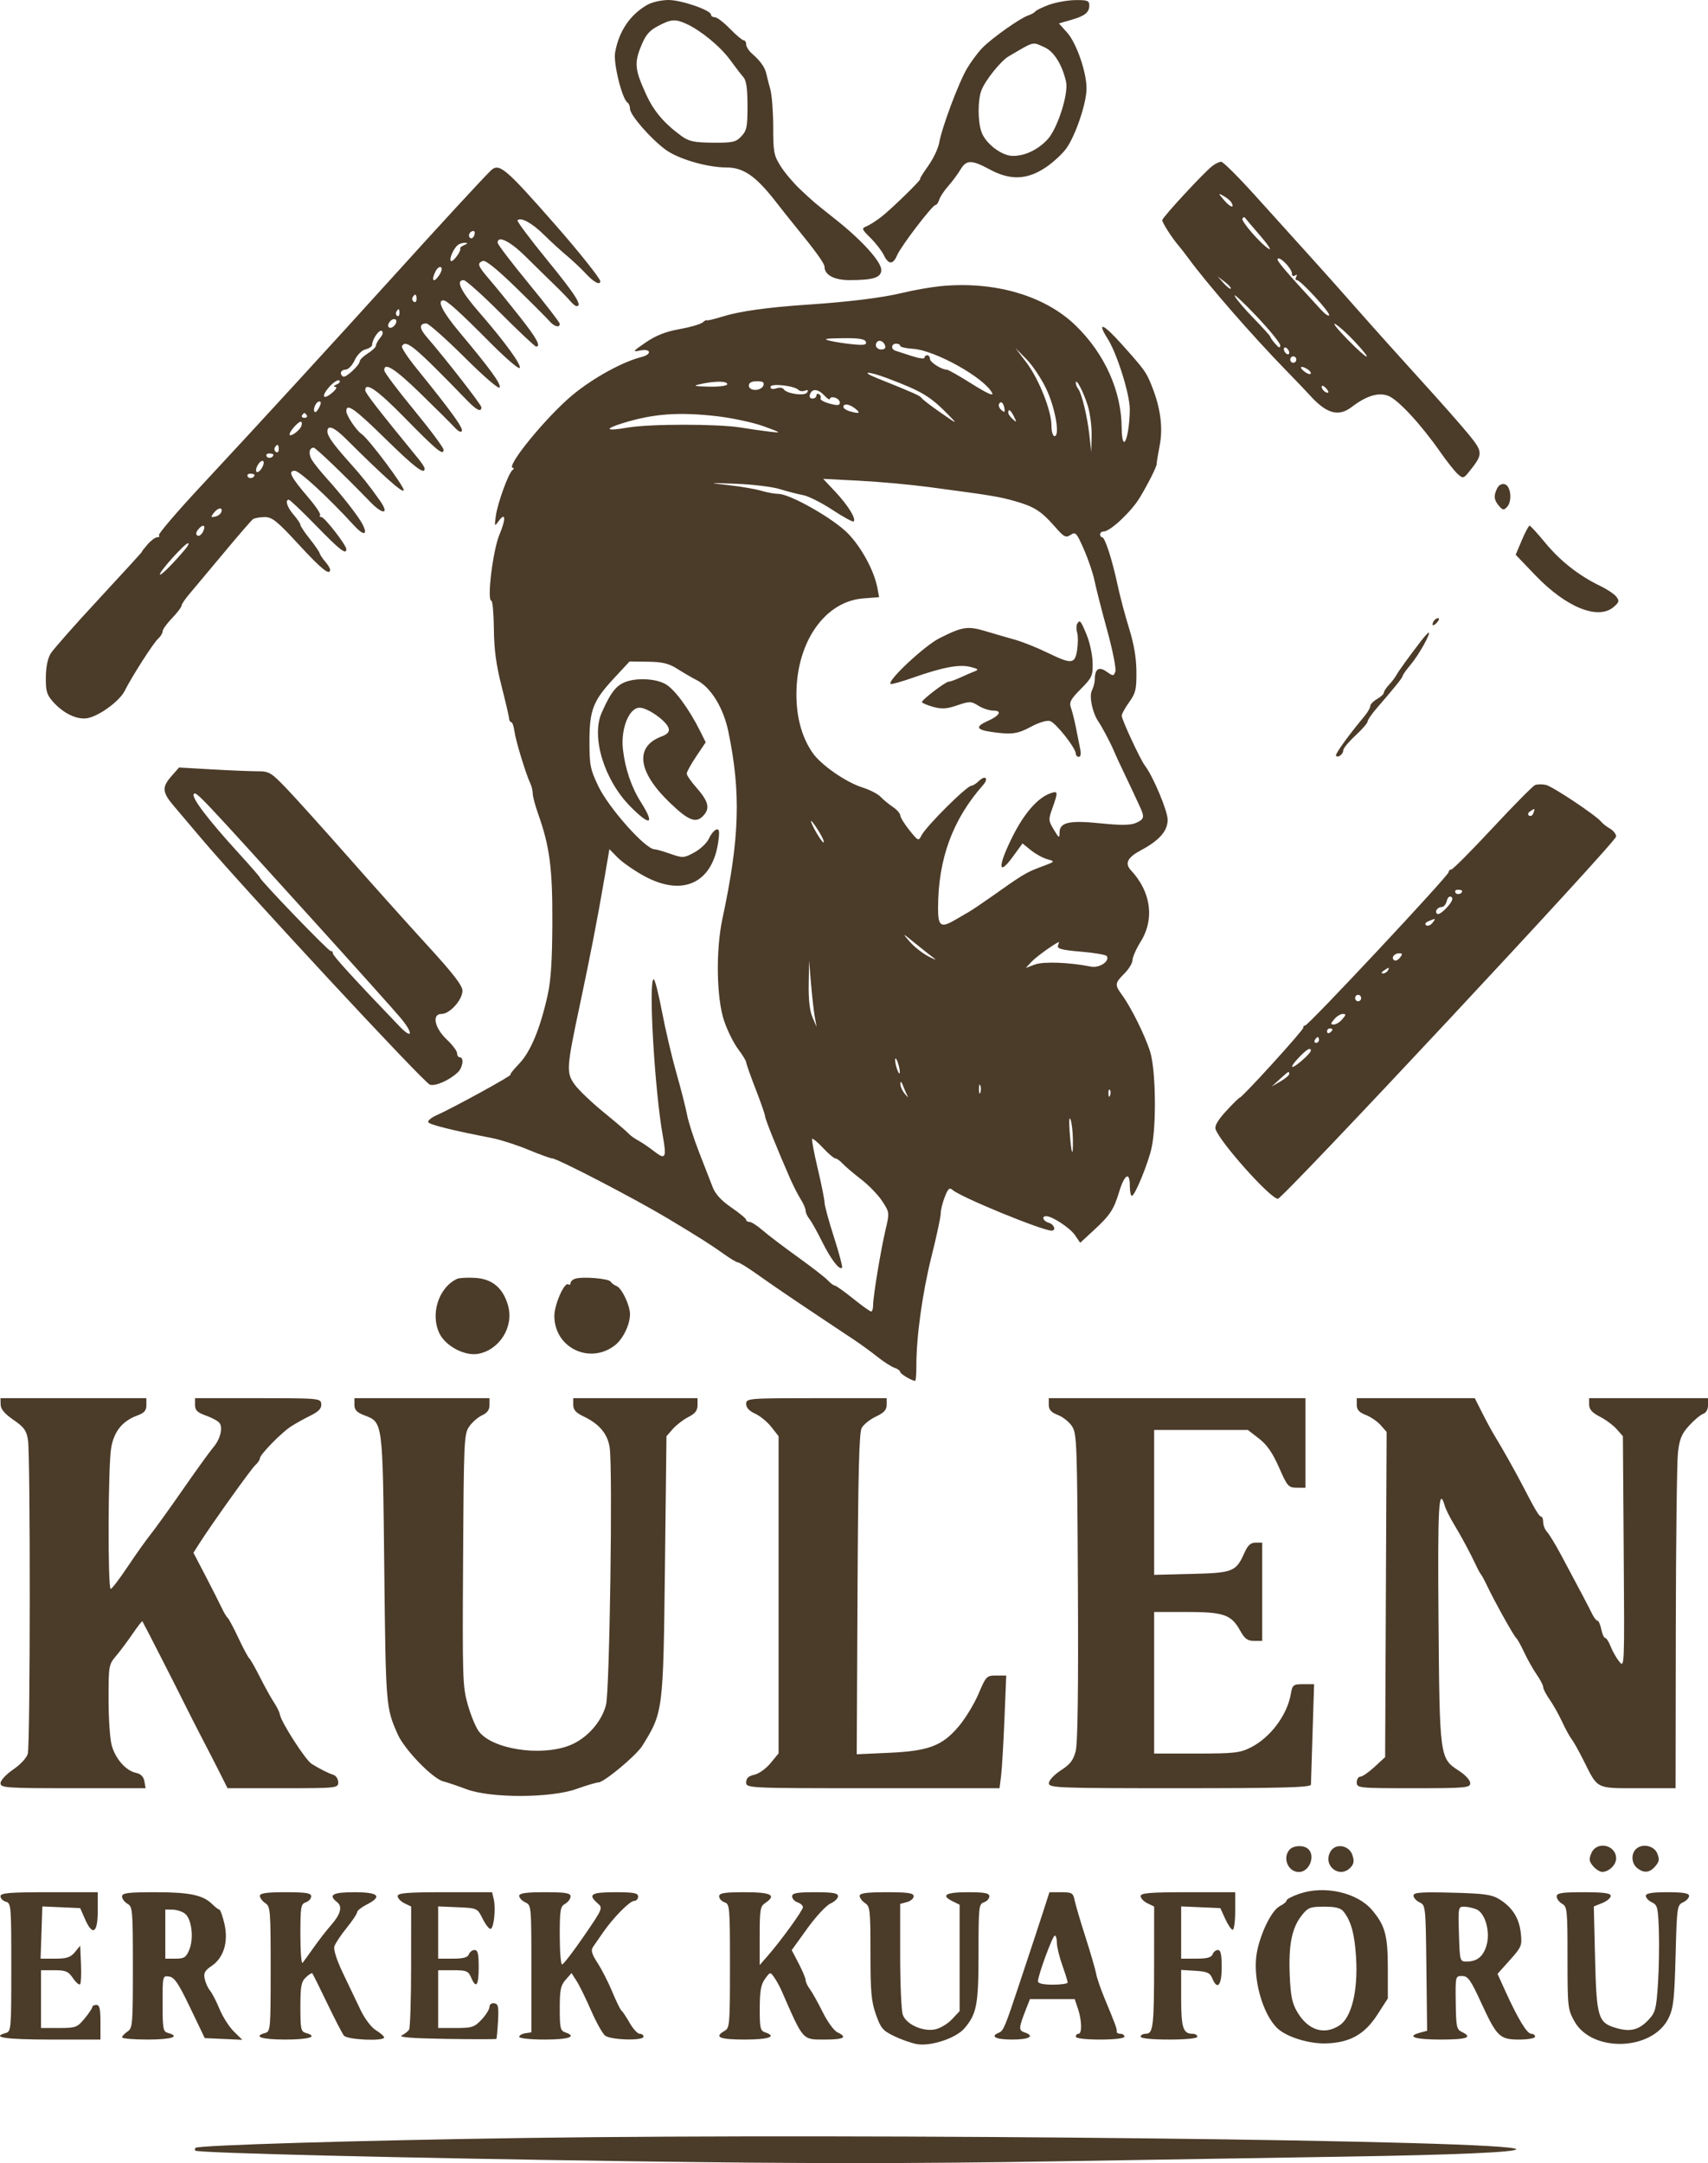 <?xml version="1.0" encoding="UTF-8" standalone="no"?><svg width='109' height='138' viewBox='0 0 109 138' fill='none' xmlns='http://www.w3.org/2000/svg'>
<path fill-rule='evenodd' clip-rule='evenodd' d='M41.326 0.299C40.215 0.925 39.493 1.989 39.254 3.354C39.134 4.037 39.7 6.316 40.046 6.545C40.133 6.603 40.205 6.781 40.205 6.941C40.205 7.329 41.466 8.787 42.44 9.524C43.24 10.13 45.108 10.683 46.354 10.683C47.446 10.683 48.24 11.234 49.516 12.877C49.847 13.305 50.369 13.961 50.674 14.335C52.064 16.038 52.619 16.805 52.619 17.024C52.619 17.54 53.24 17.871 54.206 17.871C55.74 17.871 56.24 17.71 56.24 17.217C56.24 16.698 55.019 15.344 53.375 14.038C51.864 12.838 51.971 12.929 51.064 12.078C50.639 11.679 50.078 11.015 49.818 10.603C49.384 9.916 49.344 9.707 49.344 8.101C49.343 7.138 49.261 6.059 49.161 5.705C49.061 5.351 48.948 4.908 48.909 4.72C48.825 4.31 48.531 3.892 48.007 3.436C47.793 3.251 47.619 2.981 47.619 2.836C47.619 2.691 47.548 2.573 47.461 2.573C47.373 2.573 46.979 2.241 46.584 1.836C46.19 1.43 45.757 1.099 45.622 1.099C45.487 1.099 45.377 1.027 45.377 0.94C45.377 0.651 43.464 -0.007 42.647 6.45067e-05C42.204 0.004 41.61 0.139 41.326 0.299ZM66.93 0.311C66.503 0.471 66.115 0.66 66.068 0.733C66.02 0.805 65.815 0.92 65.611 0.988C65.103 1.157 63.336 2.405 62.709 3.037C62.427 3.322 61.981 3.917 61.718 4.36C61.181 5.266 60.11 8.12 59.937 9.111C59.873 9.469 59.556 10.135 59.23 10.591C58.904 11.047 58.675 11.42 58.719 11.42C58.853 11.42 56.889 13.335 56.24 13.838C55.908 14.094 55.481 14.366 55.291 14.442C54.97 14.57 54.988 14.62 55.55 15.175C55.882 15.503 56.264 15.995 56.398 16.268C56.707 16.896 56.989 16.9 57.253 16.281C57.5 15.701 59.504 13.079 59.7 13.079C59.775 13.079 59.882 12.928 59.937 12.743C59.992 12.559 60.252 12.165 60.515 11.868C60.778 11.571 61.128 11.1 61.293 10.821C61.668 10.187 62.008 10.185 63.166 10.812C64.458 11.511 65.522 11.479 66.698 10.705C67.186 10.384 67.797 9.824 68.056 9.46C68.642 8.639 69.335 6.585 69.34 5.654C69.345 4.613 68.698 2.744 68.102 2.079L67.576 1.494L68.331 1.278C69.238 1.019 69.516 0.798 69.516 0.339C69.516 0.042 69.386 -0.005 68.611 0.007C68.113 0.015 67.356 0.152 66.93 0.311ZM43.784 1.514C44.708 1.93 45.968 2.963 46.584 3.809C46.916 4.265 47.303 4.768 47.444 4.926C47.628 5.133 47.701 5.645 47.703 6.745C47.705 8.095 47.658 8.326 47.312 8.696C46.963 9.069 46.756 9.115 45.485 9.103C44.277 9.092 43.959 9.022 43.464 8.659C42.37 7.856 41.723 7.092 41.235 6.025C40.517 4.456 40.471 4.035 40.901 2.967C41.195 2.236 41.424 1.961 41.989 1.662C42.822 1.221 43.083 1.2 43.784 1.514ZM66.666 3.02C67.261 3.286 67.79 4.133 68.032 5.212C68.204 5.974 67.483 8.22 66.849 8.898C66.228 9.561 65.416 9.946 64.635 9.946C63.917 9.946 62.88 9.146 62.627 8.398C62.398 7.718 62.395 6.428 62.622 5.79C62.846 5.162 63.859 3.891 64.377 3.59C66.067 2.606 65.857 2.658 66.666 3.02ZM77.361 10.595C76.803 11.031 74.171 13.878 74.171 14.046C74.171 14.211 74.782 15.164 75.206 15.661C75.348 15.827 75.62 16.176 75.809 16.435C77.047 18.126 79.926 21.431 82.091 23.648C82.701 24.272 83.386 24.989 83.614 25.241C84.651 26.39 85.421 26.605 86.247 25.976C87.194 25.255 87.938 25.021 88.573 25.245C89.194 25.465 90.655 27.036 91.922 28.847C92.344 29.45 92.845 30.082 93.036 30.25C93.364 30.54 93.402 30.531 93.762 30.084C94.642 28.989 94.644 28.851 93.784 27.784C93.353 27.249 91.965 25.673 90.698 24.283C89.432 22.893 87.581 20.829 86.585 19.697C85.59 18.565 84.193 17 83.482 16.219C82.771 15.438 81.282 13.79 80.174 12.557C79.065 11.323 78.057 10.317 77.932 10.32C77.808 10.323 77.551 10.447 77.361 10.595ZM31.279 10.923C30.497 11.716 28.089 14.33 25.118 17.611C21.165 21.978 16.749 26.791 12.777 31.061C11.262 32.689 10.077 34.078 10.142 34.148C10.208 34.218 10.16 34.275 10.037 34.275C9.913 34.275 9.633 34.483 9.413 34.736C9.193 34.989 9.035 35.197 9.061 35.197C9.087 35.197 7.854 36.548 6.321 38.2C4.788 39.852 3.399 41.424 3.234 41.693C3.043 42.004 2.931 42.558 2.925 43.216C2.918 44.102 2.985 44.326 3.395 44.783C4.069 45.536 4.95 45.945 5.608 45.812C6.361 45.659 7.635 44.719 7.955 44.08C8.418 43.155 9.792 41.013 10.09 40.75C10.247 40.611 10.376 40.399 10.376 40.279C10.376 40.159 10.648 39.78 10.98 39.436C11.312 39.092 11.583 38.737 11.583 38.647C11.583 38.556 11.808 38.22 12.082 37.9C12.356 37.579 13.34 36.404 14.268 35.289C15.196 34.174 16.039 33.2 16.14 33.126C16.242 33.052 16.577 32.989 16.886 32.988C17.368 32.985 17.675 33.232 19.062 34.736C20.527 36.326 21.066 36.757 21.066 36.338C21.066 36.255 20.926 36.027 20.755 35.831C20.584 35.634 20.422 35.39 20.395 35.289C20.368 35.188 20.082 34.773 19.759 34.367C19.435 33.962 19.171 33.564 19.17 33.484C19.17 33.403 18.976 33.114 18.739 32.841C18.323 32.361 18.169 31.874 18.437 31.884C18.508 31.886 19.292 32.633 20.179 33.543C21.699 35.102 22.101 35.414 22.101 35.037C22.101 34.776 20.709 32.985 20.506 32.985C20.403 32.985 20.369 32.932 20.429 32.867C20.49 32.802 20.152 32.296 19.679 31.743C18.549 30.422 18.353 30.036 18.811 30.036C19.114 30.036 20.948 31.727 22.583 33.514C23.203 34.192 23.495 34.165 23.144 33.463C22.895 32.966 21.837 31.609 20.83 30.497C20.463 30.091 20.049 29.576 19.91 29.353C19.668 28.963 19.724 28.561 20.022 28.561C20.148 28.561 22.026 30.363 23.625 32.017C24.456 32.877 24.869 32.815 24.236 31.925C23.508 30.901 23.131 30.429 22.297 29.496C21.265 28.342 20.894 27.819 20.894 27.523C20.894 27.087 21.319 27.247 22.024 27.947C24.513 30.419 25.703 31.48 25.764 31.282C25.83 31.07 23.526 27.99 23.076 27.689C22.741 27.465 22.101 26.509 22.101 26.233C22.101 25.69 22.622 26.058 24.606 28.002C26.467 29.825 27.101 30.307 27.101 29.898C27.101 29.822 26.926 29.547 26.713 29.286C24.132 26.133 23.308 25.071 23.308 24.897C23.308 24.336 24.084 24.876 25.808 26.634C27.859 28.727 28.308 29.098 28.308 28.697C28.308 28.562 27.458 27.419 26.419 26.156C25.379 24.894 24.526 23.758 24.522 23.631C24.504 23.073 25.204 23.518 26.825 25.094C27.783 26.025 28.756 26.993 28.988 27.244C29.252 27.531 29.435 27.619 29.478 27.482C29.544 27.269 28.747 26.173 26.59 23.512C26.023 22.813 25.601 22.171 25.651 22.084C25.912 21.632 26.418 22.054 29.829 25.566C30.418 26.172 30.722 26.315 30.722 25.985C30.722 25.824 28.442 22.895 27.222 21.488C26.752 20.945 26.747 20.636 27.21 20.636C27.354 20.636 28.449 21.608 29.645 22.795C30.929 24.072 31.848 24.858 31.891 24.719C31.968 24.474 31.285 23.537 29.306 21.172C28.244 19.902 27.871 19.161 28.295 19.161C28.52 19.161 29.343 19.905 31.299 21.875C32.233 22.815 33.068 23.538 33.155 23.48C33.344 23.355 32.218 21.804 30.558 19.899C29.399 18.569 29.066 17.871 29.59 17.871C29.727 17.871 30.792 18.825 31.958 19.991C33.125 21.157 34.138 22.11 34.211 22.11C34.543 22.11 34.254 21.582 33.162 20.198C32.513 19.374 31.662 18.327 31.27 17.871C30.484 16.955 30.427 16.804 30.81 16.647C30.98 16.577 31.713 17.165 32.922 18.343C33.941 19.334 34.902 20.297 35.06 20.483C35.361 20.837 35.722 20.933 35.722 20.659C35.722 20.57 34.83 19.413 33.739 18.087C32.649 16.761 31.756 15.59 31.756 15.484C31.756 14.996 32.549 15.384 33.528 16.352C34.118 16.936 34.944 17.745 35.363 18.149C35.782 18.554 36.245 19.03 36.393 19.207C36.54 19.385 36.721 19.53 36.795 19.53C37.192 19.53 36.734 18.811 34.931 16.602C33.832 15.257 32.975 14.111 33.026 14.056C33.233 13.835 33.955 14.228 34.704 14.969C35.14 15.399 35.796 16 36.163 16.305C36.529 16.609 37.079 17.127 37.385 17.456C37.897 18.009 38.308 18.223 38.308 17.937C38.308 17.771 36.898 16.003 35.467 14.374C32.173 10.626 31.841 10.353 31.279 10.923ZM78.576 12.908C78.816 13.324 78.52 13.238 78.123 12.777C77.725 12.314 77.724 12.302 78.084 12.502C78.292 12.618 78.514 12.8 78.576 12.908ZM80.389 14.995C80.905 15.593 81.172 15.993 80.982 15.883C80.476 15.591 79.159 14.075 79.29 13.936C79.351 13.87 79.412 13.837 79.426 13.862C79.439 13.888 79.873 14.398 80.389 14.995ZM30.267 15.013C30.213 15.165 30.098 15.242 30.011 15.185C29.83 15.065 29.976 14.738 30.209 14.738C30.296 14.738 30.322 14.862 30.267 15.013ZM29.631 15.633C29.459 15.707 29.341 15.804 29.37 15.851C29.462 15.999 28.885 16.768 28.773 16.648C28.647 16.513 28.963 15.813 29.239 15.616C29.343 15.542 29.545 15.485 29.687 15.491C29.871 15.498 29.855 15.539 29.631 15.633ZM82.448 17.453C82.448 17.599 82.533 17.652 82.647 17.577C82.77 17.496 82.799 17.527 82.722 17.658C82.655 17.775 82.673 17.871 82.763 17.871C82.999 17.871 84.883 19.92 84.824 20.111C84.796 20.199 84.563 20.042 84.305 19.762C81.993 17.256 81.444 16.61 81.537 16.509C81.687 16.349 82.448 17.139 82.448 17.453ZM28.006 17.589C27.659 18.086 27.502 17.895 27.788 17.323C27.894 17.112 28.054 16.988 28.145 17.048C28.238 17.11 28.179 17.342 28.006 17.589ZM78.546 18.414C78.506 18.459 78.3 18.302 78.089 18.065L77.706 17.634L78.163 17.983C78.415 18.175 78.587 18.369 78.546 18.414ZM60.033 18.256C59.417 18.316 58.332 18.505 57.623 18.677C56.299 18.998 54.231 19.255 51.498 19.439C48.985 19.607 47.203 19.857 46.127 20.191C45.572 20.364 45.111 20.472 45.102 20.432C45.093 20.392 44.977 20.454 44.844 20.569C44.711 20.684 44.045 20.877 43.366 20.998C42.496 21.152 41.857 21.403 41.21 21.846C40.367 22.423 40.337 22.465 40.851 22.362C41.547 22.221 41.626 22.602 40.938 22.777C39.739 23.08 37.89 24.093 36.584 25.162C34.913 26.53 32.199 29.843 32.742 29.855C32.816 29.856 32.799 29.918 32.703 29.993C32.446 30.193 31.757 32.091 31.642 32.915C31.549 33.587 31.558 33.608 31.808 33.262C32.269 32.621 32.304 33.086 31.872 34.114C31.452 35.11 31.061 38.33 31.359 38.33C31.435 38.33 31.507 39.139 31.518 40.127C31.533 41.456 31.66 42.404 32.007 43.767C32.265 44.781 32.483 45.714 32.49 45.841C32.497 45.968 32.56 46.071 32.628 46.071C32.697 46.071 32.789 46.341 32.833 46.67C32.913 47.266 33.557 49.375 33.846 49.986C33.93 50.161 33.998 50.452 33.998 50.631C33.998 50.809 34.156 51.4 34.349 51.943C35.082 54.006 35.263 55.397 35.249 58.881C35.239 61.295 35.158 62.55 34.949 63.489C34.472 65.632 33.856 67.112 33.127 67.867C32.76 68.247 32.515 68.558 32.582 68.558C32.787 68.559 28.915 70.683 27.833 71.164C27.525 71.301 27.297 71.491 27.327 71.587C27.376 71.744 28.807 72.102 31.412 72.608C31.933 72.709 32.966 73.042 33.707 73.347C34.448 73.653 35.137 73.903 35.239 73.903C35.564 73.903 40.522 76.478 42.628 77.741C44.521 78.876 45.43 79.452 46.201 80.007C46.607 80.299 47.009 80.538 47.094 80.538C47.179 80.538 47.701 80.859 48.253 81.25C49.272 81.973 50.51 82.817 52.145 83.906C52.643 84.237 53.205 84.612 53.395 84.739C53.584 84.865 54.081 85.195 54.498 85.472C54.916 85.749 55.584 86.236 55.984 86.554C56.383 86.873 56.876 87.189 57.078 87.258C57.281 87.327 57.447 87.447 57.447 87.525C57.447 87.65 58.194 88.095 58.403 88.095C58.446 88.095 58.481 87.66 58.48 87.128C58.476 85.284 58.868 82.463 59.449 80.149C59.77 78.87 60.033 77.644 60.033 77.424C60.033 77.204 60.149 76.727 60.292 76.363C60.502 75.824 60.596 75.741 60.795 75.918C61.313 76.378 66.508 78.511 67.11 78.511C67.42 78.511 67.275 78.108 66.93 78.011C66.573 77.912 66.447 77.589 66.764 77.589C67.151 77.589 68.289 78.339 68.603 78.801L68.935 79.287L69.786 78.502C70.847 77.523 71.071 77.185 71.421 76.037C71.764 74.913 72.102 74.715 72.102 75.639C72.102 76.002 72.16 76.297 72.232 76.295C72.427 76.289 73.285 74.196 73.496 73.207C73.809 71.743 73.755 68.242 73.402 67.106C73.082 66.074 72.177 64.251 71.587 63.449C71.132 62.831 71.146 62.717 71.757 62.107C72.042 61.823 72.275 61.437 72.275 61.25C72.276 61.062 72.508 60.535 72.792 60.079C73.694 58.63 73.457 56.893 72.17 55.517C71.764 55.084 71.954 54.702 72.799 54.251C73.99 53.616 74.516 53.016 74.516 52.294C74.516 51.732 73.583 49.516 73.06 48.836C72.771 48.46 71.585 45.906 71.585 45.66C71.585 45.55 71.798 45.163 72.059 44.798C72.476 44.217 72.532 43.979 72.523 42.846C72.516 41.964 72.368 41.089 72.053 40.081C71.801 39.27 71.47 38.026 71.32 37.316C70.981 35.724 70.514 34.275 70.338 34.275C70.265 34.275 70.206 34.192 70.206 34.091C70.206 33.99 70.309 33.907 70.436 33.907C70.851 33.907 72.207 32.633 72.742 31.74C73.319 30.777 73.842 29.725 73.818 29.575C73.81 29.521 73.895 29.006 74.007 28.429C74.232 27.27 74.058 25.988 73.482 24.571C73.136 23.718 73.051 23.602 71.596 21.972C70.411 20.645 69.964 20.464 70.684 21.604C71.287 22.556 72.103 25.156 72.1 26.113C72.098 27.119 71.909 28.193 71.735 28.193C71.653 28.193 71.584 27.799 71.582 27.317C71.576 24.956 70.495 22.553 68.633 20.755C66.66 18.852 63.466 17.924 60.033 18.256ZM81.7 22.032C81.7 22.229 81.618 22.204 81.384 21.936C81.21 21.736 81.068 21.533 81.068 21.485C81.068 21.437 80.597 20.915 80.022 20.325C79.446 19.736 78.894 19.088 78.796 18.885C78.697 18.682 79.31 19.247 80.158 20.141C81.006 21.034 81.7 21.885 81.7 22.032ZM26.584 19.08C26.584 19.238 26.505 19.315 26.409 19.252C26.312 19.188 26.278 19.059 26.332 18.964C26.48 18.709 26.584 18.756 26.584 19.08ZM25.492 19.983C25.492 20.13 25.426 20.208 25.345 20.154C25.265 20.101 25.243 19.98 25.298 19.886C25.437 19.645 25.492 19.672 25.492 19.983ZM25.193 20.742C25.083 20.884 24.92 20.953 24.832 20.894C24.736 20.831 24.752 20.682 24.871 20.529C24.981 20.387 25.143 20.319 25.232 20.378C25.328 20.441 25.312 20.59 25.193 20.742ZM86.468 21.806C87.72 23.151 87.331 23.023 85.986 21.647C85.34 20.986 84.997 20.551 85.224 20.679C85.451 20.807 86.011 21.314 86.468 21.806ZM24.267 21.544C24.119 21.72 23.997 21.942 23.997 22.039C23.997 22.136 23.765 22.362 23.48 22.542C23.196 22.722 22.963 22.943 22.963 23.035C22.963 23.29 22.057 24.131 21.897 24.025C21.647 23.86 21.747 23.585 22.058 23.581C22.224 23.578 22.482 23.311 22.631 22.987C22.788 22.646 23.08 22.352 23.321 22.291C23.551 22.233 23.742 22.107 23.745 22.01C23.758 21.638 24.196 21 24.362 21.11C24.472 21.182 24.436 21.345 24.267 21.544ZM55.257 21.805C55.327 21.999 55.153 22.035 54.457 21.969C53.968 21.923 53.296 21.82 52.964 21.74C52.487 21.625 52.656 21.591 53.764 21.576C54.794 21.562 55.192 21.624 55.257 21.805ZM56.475 22.018C56.542 22.206 56.465 22.295 56.234 22.295C56.047 22.295 55.895 22.17 55.895 22.018C55.895 21.866 56.003 21.742 56.135 21.742C56.267 21.742 56.42 21.866 56.475 22.018ZM57.448 22.064C57.448 22.14 57.815 22.226 58.262 22.253C59.672 22.342 62.831 24.106 63.318 25.077C63.427 25.294 62.983 25.094 62.034 24.497C61.237 23.995 60.515 23.585 60.429 23.585C60.09 23.585 59.346 23.111 59.345 22.894C59.344 22.767 59.266 22.663 59.171 22.663C59.076 22.663 58.998 22.735 58.998 22.823C58.998 22.91 58.63 22.86 58.179 22.712C57.729 22.564 57.264 22.413 57.145 22.375C56.842 22.279 56.876 21.926 57.188 21.926C57.33 21.926 57.447 21.988 57.448 22.064ZM82.275 22.501C82.275 22.602 82.198 22.634 82.103 22.571C82.008 22.509 81.93 22.374 81.93 22.273C81.93 22.172 82.008 22.14 82.103 22.203C82.198 22.265 82.275 22.399 82.275 22.501ZM66.767 24.803C67.345 26.02 67.661 27.824 67.296 27.824C67.189 27.824 67.102 27.531 67.102 27.165C67.102 26.201 66.302 24.184 65.5 23.124L64.802 22.203L65.505 22.915C65.892 23.306 66.46 24.156 66.767 24.803ZM82.697 23.048C82.641 23.144 82.523 23.174 82.433 23.114C82.343 23.055 82.315 22.928 82.37 22.832C82.426 22.736 82.545 22.706 82.635 22.765C82.724 22.825 82.752 22.952 82.697 23.048ZM83.477 23.578C83.617 23.672 83.688 23.794 83.637 23.849C83.585 23.905 83.394 23.829 83.211 23.681C82.847 23.387 83.068 23.301 83.477 23.578ZM56.601 24.121C58.849 24.969 59.358 25.274 60.55 26.492C61.13 27.084 61.109 27.077 60.033 26.329C59.417 25.901 58.868 25.479 58.814 25.393C58.722 25.248 58.338 25.076 55.981 24.129C54.848 23.674 55.396 23.666 56.601 24.121ZM21.486 24.525C21.302 24.602 21.258 24.671 21.387 24.678C21.532 24.686 21.466 24.826 21.216 25.043C20.617 25.56 20.468 25.303 21.01 24.689C21.267 24.398 21.554 24.211 21.648 24.273C21.742 24.335 21.669 24.449 21.486 24.525ZM46.412 24.507C46.412 24.614 45.924 24.681 45.248 24.667C44.284 24.646 44.188 24.619 44.688 24.507C45.603 24.3 46.412 24.3 46.412 24.507ZM48.716 24.599C48.661 24.751 48.431 24.875 48.204 24.875C47.952 24.875 47.791 24.767 47.791 24.599C47.791 24.415 47.963 24.322 48.303 24.322C48.687 24.322 48.79 24.391 48.716 24.599ZM69.409 25.849C69.563 26.334 69.678 27.205 69.665 27.785L69.641 28.838L69.518 27.732C69.383 26.53 69.026 25.071 68.797 24.792C68.718 24.696 68.654 24.532 68.654 24.429C68.654 24.073 69.129 24.968 69.409 25.849ZM50.959 24.876C51.041 24.961 51.229 24.982 51.375 24.922C51.553 24.849 51.599 24.886 51.513 25.034C51.368 25.285 50.19 25.124 50.011 24.829C49.952 24.731 49.739 24.707 49.537 24.776C49.305 24.855 49.171 24.82 49.171 24.682C49.171 24.438 50.694 24.603 50.959 24.876ZM84.769 25.032C84.672 25.141 84.344 24.864 84.344 24.673C84.344 24.573 84.453 24.599 84.585 24.73C84.718 24.86 84.801 24.997 84.769 25.032ZM52.619 25.244C52.809 25.447 52.964 25.537 52.964 25.445C52.964 25.354 53.106 25.318 53.28 25.367C53.454 25.415 53.596 25.561 53.596 25.691C53.596 25.872 53.444 25.885 52.938 25.748C52.575 25.649 52.318 25.502 52.365 25.419C52.413 25.337 52.373 25.217 52.277 25.154C52.181 25.09 52.102 25.126 52.102 25.233C52.102 25.34 51.988 25.428 51.849 25.428C51.694 25.428 51.634 25.32 51.694 25.152C51.832 24.769 52.21 24.806 52.619 25.244ZM20.369 25.997C20.263 26.208 20.134 26.336 20.083 26.281C19.941 26.13 20.168 25.613 20.377 25.613C20.505 25.613 20.502 25.73 20.369 25.997ZM64.105 26.089C64.135 26.311 64.092 26.325 63.901 26.155C63.767 26.036 63.703 25.86 63.759 25.764C63.883 25.549 64.052 25.708 64.105 26.089ZM54.592 26.079C54.949 26.368 54.839 26.413 54.214 26.234C54 26.172 53.826 26.049 53.826 25.959C53.826 25.714 54.215 25.775 54.592 26.079ZM64.711 26.58C64.898 26.956 64.89 26.971 64.63 26.742C64.473 26.603 64.344 26.416 64.344 26.327C64.344 26.046 64.497 26.151 64.711 26.58ZM19.583 26.503C19.632 26.588 19.562 26.657 19.428 26.657C19.294 26.657 19.225 26.588 19.274 26.503C19.323 26.419 19.392 26.35 19.428 26.35C19.465 26.35 19.534 26.419 19.583 26.503ZM45.759 26.554C46.734 26.667 48.076 26.956 48.74 27.197C49.866 27.607 49.895 27.63 49.171 27.547C48.744 27.498 47.89 27.376 47.274 27.276C45.799 27.037 41.444 27.039 40.054 27.28C38.658 27.523 38.505 27.381 39.745 26.996C41.687 26.392 43.317 26.273 45.759 26.554ZM19.23 27.184C19.123 27.481 18.48 27.93 18.48 27.707C18.48 27.519 19.025 26.903 19.191 26.903C19.268 26.903 19.286 27.029 19.23 27.184ZM17.79 28.665C17.79 28.823 17.712 28.9 17.615 28.836C17.519 28.772 17.485 28.643 17.539 28.549C17.687 28.293 17.79 28.341 17.79 28.665ZM17.445 29.011C17.445 29.206 17.115 29.288 17.016 29.117C16.957 29.014 17.029 28.93 17.177 28.93C17.325 28.93 17.445 28.967 17.445 29.011ZM16.718 29.848C16.606 30.04 16.454 30.157 16.38 30.108C16.306 30.059 16.337 29.862 16.449 29.671C16.561 29.479 16.713 29.363 16.787 29.411C16.861 29.46 16.83 29.657 16.718 29.848ZM16.239 30.302C16.239 30.496 15.908 30.578 15.809 30.408C15.75 30.305 15.822 30.22 15.97 30.22C16.118 30.22 16.239 30.257 16.239 30.302ZM59.234 31.067C63.264 31.602 63.748 31.681 64.775 31.972C66.005 32.322 66.455 32.61 67.325 33.606C67.905 34.269 68.018 34.328 68.323 34.124C68.64 33.913 68.706 33.985 69.175 35.057C69.455 35.696 69.758 36.59 69.849 37.044C69.94 37.498 70.302 38.917 70.654 40.197C71.006 41.478 71.242 42.667 71.179 42.843C71.071 43.145 71.04 43.145 70.613 42.846C70.122 42.502 69.869 42.678 69.864 43.365C69.862 43.549 69.779 43.863 69.679 44.062C69.497 44.425 69.719 45.483 70.092 46.027C70.34 46.39 70.878 47.406 71.09 47.915C71.196 48.168 71.443 48.707 71.64 49.113C71.837 49.518 72.112 50.099 72.252 50.403C72.392 50.707 72.61 51.176 72.736 51.445C73.058 52.134 73.027 52.266 72.49 52.502C72.149 52.651 71.521 52.659 70.249 52.528C68.235 52.322 67.621 52.459 67.617 53.117C67.614 53.495 67.578 53.477 67.251 52.93C66.903 52.349 66.899 52.292 67.167 51.542C67.531 50.525 67.522 50.445 67.061 50.601C66.23 50.883 65.362 51.873 64.594 53.418C63.669 55.277 63.688 55.958 64.63 54.665L65.254 53.809L65.79 54.242C66.085 54.481 66.559 54.74 66.844 54.819C67.355 54.96 67.35 54.966 66.419 55.311C65.494 55.654 65.282 55.782 63.244 57.227C62.686 57.622 62.046 58.052 61.821 58.183C61.596 58.314 61.199 58.544 60.938 58.696C60.035 59.22 59.86 59.093 59.864 57.914C59.874 54.789 60.79 52.293 62.739 50.081C63.114 49.656 62.884 49.427 62.477 49.82C62.303 49.989 62.088 50.126 61.998 50.126C61.701 50.126 59.099 52.715 58.805 53.302C58.62 53.672 58.592 53.66 58.036 52.966C57.719 52.57 57.457 52.144 57.453 52.02C57.45 51.895 57.233 51.651 56.973 51.476C56.712 51.301 56.362 51.013 56.196 50.834C56.03 50.655 55.506 50.386 55.032 50.236C53.974 49.9 52.395 48.802 51.858 48.029C51.166 47.033 50.813 45.735 50.825 44.228C50.851 40.929 52.657 38.365 55.089 38.177L56.102 38.099L55.996 37.523C55.793 36.425 54.978 34.916 54.108 34.027C53.179 33.078 50.42 31.511 49.675 31.509C49.445 31.509 48.958 31.42 48.593 31.312C48.229 31.203 47.298 31.042 46.525 30.954C45.138 30.796 45.145 30.794 47.015 30.866C48.059 30.906 49.3 31.059 49.774 31.206C50.248 31.354 50.913 31.525 51.25 31.587C51.588 31.648 52.433 32.073 53.128 32.531C53.823 32.989 54.432 33.32 54.482 33.266C54.646 33.092 54.112 32.231 53.314 31.381L52.533 30.549L54.838 30.669C56.105 30.735 58.084 30.914 59.234 31.067ZM95.549 31.146C95.31 31.623 95.336 31.892 95.657 32.271C95.897 32.554 95.97 32.564 96.178 32.341C96.519 31.977 96.42 31.002 96.031 30.893C95.843 30.841 95.651 30.942 95.549 31.146ZM14.127 32.663C14.087 32.789 13.909 32.923 13.73 32.96C13.448 33.018 13.436 32.987 13.636 32.73C13.909 32.378 14.229 32.334 14.127 32.663ZM12.96 33.912C12.857 34.117 12.695 34.234 12.601 34.172C12.49 34.099 12.5 33.966 12.631 33.798C12.936 33.405 13.173 33.487 12.96 33.912ZM97.118 34.464L96.726 35.391L97.98 36.7C99.948 38.754 101.991 39.579 102.984 38.72C103.333 38.417 103.354 38.333 103.147 38.066C103.016 37.897 102.553 37.588 102.118 37.38C100.781 36.739 99.568 35.788 98.621 34.638C98.124 34.033 97.669 33.538 97.613 33.538C97.556 33.538 97.333 33.955 97.118 34.464ZM11.825 35.034C11.034 35.976 10.204 36.798 10.204 36.642C10.204 36.426 11.789 34.672 11.998 34.656C12.084 34.649 12.006 34.82 11.825 35.034ZM91.492 39.633C91.316 39.939 91.474 39.981 91.722 39.694C91.844 39.552 91.868 39.436 91.775 39.436C91.682 39.436 91.555 39.525 91.492 39.633ZM68.739 39.806C68.68 39.909 68.682 40.161 68.743 40.367C68.804 40.573 68.802 41.07 68.739 41.471C68.596 42.378 68.395 42.395 66.817 41.627C66.168 41.312 65.249 40.945 64.775 40.813C64.3 40.68 63.455 40.435 62.895 40.267C61.752 39.925 61.419 39.977 59.947 40.72C59.001 41.197 56.628 43.414 56.83 43.63C56.873 43.676 57.514 43.499 58.255 43.238C60.153 42.568 61.222 42.367 61.93 42.548C62.44 42.678 62.48 42.722 62.188 42.834C61.999 42.906 61.589 43.083 61.277 43.228C60.966 43.373 60.633 43.491 60.537 43.491C60.343 43.491 58.843 44.633 58.833 44.789C58.829 44.844 59.143 44.98 59.529 45.09C60.091 45.25 60.406 45.232 61.086 44.999C61.875 44.73 61.976 44.731 62.435 45.021C62.708 45.193 63.137 45.334 63.389 45.334C63.977 45.334 63.804 45.654 63.029 46C62.236 46.355 62.298 46.553 63.247 46.691C64.55 46.882 64.931 46.832 65.815 46.354C66.292 46.096 66.808 45.942 67.008 45.999C67.372 46.103 68.654 47.725 68.654 48.082C68.654 48.193 68.74 48.283 68.847 48.283C68.967 48.283 69 48.093 68.934 47.776C68.877 47.498 68.756 46.896 68.667 46.44C68.578 45.984 68.436 45.414 68.352 45.174C68.222 44.799 68.309 44.628 68.974 43.956C69.696 43.227 69.747 43.112 69.728 42.273C69.718 41.777 69.545 40.977 69.346 40.496C68.962 39.569 68.91 39.511 68.739 39.806ZM90.696 40.882C89.907 41.906 89.256 42.808 89.109 43.076C89.028 43.226 88.814 43.505 88.635 43.696C88.456 43.888 88.31 44.113 88.31 44.197C88.31 44.281 88.116 44.461 87.879 44.597C87.642 44.733 87.448 44.934 87.448 45.045C87.448 45.155 87.273 45.455 87.06 45.711C86.014 46.964 85.178 48.131 85.262 48.22C85.399 48.367 85.723 48.113 85.726 47.858C85.727 47.737 86.076 47.317 86.502 46.924C86.927 46.531 87.275 46.13 87.275 46.032C87.275 45.934 87.539 45.551 87.861 45.179C89.002 43.865 89.517 43.223 89.517 43.114C89.517 43.054 89.756 42.72 90.049 42.372C90.545 41.784 91.341 40.358 91.173 40.358C91.133 40.358 90.918 40.594 90.696 40.882ZM43.222 42.67C43.602 42.912 44.16 43.236 44.463 43.391C45.366 43.851 46.168 45.156 46.482 46.674C47.294 50.591 47.202 53.488 46.105 58.605C45.67 60.631 45.723 63.702 46.217 65.147C46.425 65.755 46.825 66.559 47.107 66.934C47.389 67.308 47.619 67.685 47.619 67.771C47.619 67.856 47.89 68.625 48.222 69.479C48.554 70.334 48.826 71.115 48.826 71.215C48.826 71.387 49.604 73.321 50.426 75.193C50.627 75.649 50.93 76.243 51.101 76.512C51.272 76.781 51.412 77.106 51.412 77.235C51.412 77.363 51.519 77.599 51.649 77.759C51.779 77.919 52.145 78.571 52.461 79.209C53.021 80.336 53.571 81.056 53.738 80.878C53.783 80.83 53.55 79.949 53.219 78.921C52.889 77.894 52.619 76.902 52.619 76.718C52.619 76.534 52.424 75.563 52.187 74.561C51.949 73.558 51.788 72.702 51.83 72.657C51.872 72.613 52.186 72.874 52.527 73.239C52.868 73.604 53.22 73.903 53.308 73.903C53.396 73.903 53.606 74.053 53.776 74.237C53.946 74.42 54.48 74.874 54.963 75.245C55.446 75.616 56.05 76.243 56.306 76.637C56.769 77.351 56.77 77.361 56.517 78.44C56.201 79.784 55.72 82.699 55.721 83.257C55.722 83.485 55.664 83.671 55.593 83.67C55.522 83.669 55 83.296 54.433 82.84C53.866 82.385 53.342 82.013 53.269 82.013C53.196 82.013 52.995 81.862 52.822 81.677C52.649 81.492 51.776 80.816 50.882 80.174C49.988 79.532 48.987 78.771 48.657 78.482C48.327 78.194 47.959 77.958 47.838 77.958C47.718 77.958 47.618 77.896 47.618 77.82C47.617 77.743 47.194 77.392 46.678 77.039C46.045 76.607 45.655 76.185 45.485 75.749C45.346 75.393 44.954 74.386 44.614 73.512C44.274 72.638 43.928 71.559 43.845 71.116C43.762 70.672 43.458 69.479 43.168 68.466C42.879 67.452 42.465 65.689 42.248 64.549C42.032 63.409 41.794 62.475 41.719 62.475C41.366 62.475 41.777 69.569 42.297 72.458C42.552 73.873 42.473 74.017 41.753 73.457C41.423 73.199 40.959 72.885 40.722 72.757C40.485 72.629 40.213 72.434 40.119 72.322C40.024 72.21 39.31 71.601 38.534 70.968C37.757 70.336 36.918 69.534 36.67 69.186C36.127 68.425 36.146 68.146 37.019 64.042C37.688 60.89 38.139 58.566 38.582 55.975L38.89 54.176L39.418 54.711C39.708 55.006 40.45 55.525 41.067 55.866C43.581 57.255 45.507 56.342 45.852 53.597C45.926 53.003 45.895 52.86 45.705 52.926C45.572 52.972 45.362 53.233 45.238 53.506C45.114 53.778 44.698 54.172 44.313 54.382C43.648 54.745 43.574 54.749 42.782 54.472C42.325 54.312 41.869 54.181 41.769 54.181C41.191 54.181 38.844 51.544 38.179 50.147C37.67 49.078 37.618 48.816 37.618 47.318C37.618 45.294 37.845 44.711 39.193 43.261L40.177 42.201L41.355 42.216C42.271 42.227 42.686 42.328 43.222 42.67ZM40.119 43.442C39.385 43.64 39.018 44.073 38.399 45.467C37.712 47.014 38.557 49.771 40.237 51.463C41.505 52.74 41.808 52.615 40.906 51.186C40.29 50.212 39.897 49.058 39.754 47.806C39.605 46.501 40.144 45.15 40.814 45.15C41.342 45.15 42.562 46.018 42.676 46.475C42.73 46.694 42.595 46.846 42.223 46.984C40.492 47.629 40.689 49.234 42.742 51.207C43.979 52.396 44.446 52.561 44.935 51.983C45.318 51.531 45.191 51.094 44.423 50.224C44.094 49.852 43.826 49.459 43.826 49.352C43.826 49.245 44.098 48.751 44.431 48.256L45.036 47.355L44.694 46.667C43.965 45.205 43.03 43.941 42.446 43.63C41.871 43.322 40.864 43.241 40.119 43.442ZM10.917 49.546C10.32 50.23 10.355 50.561 11.124 51.456C11.424 51.806 12.188 52.708 12.821 53.459C15.46 56.59 27.042 69.066 27.434 69.199C27.78 69.316 28.67 68.924 29.213 68.415C29.537 68.111 29.626 67.452 29.342 67.452C29.248 67.452 29.17 67.336 29.17 67.195C29.17 67.053 28.88 66.665 28.526 66.333C27.728 65.584 27.539 64.687 28.18 64.687C28.706 64.687 29.515 63.785 29.512 63.203C29.511 62.875 28.908 62.096 27.314 60.356C26.106 59.038 23.839 56.508 22.275 54.734C20.711 52.96 18.937 50.99 18.334 50.357C17.299 49.271 17.189 49.205 16.42 49.205C15.97 49.205 14.663 49.151 13.514 49.085L11.425 48.965L10.917 49.546ZM97.966 50.084C97.825 50.14 96.602 51.376 95.25 52.829C93.897 54.282 92.714 55.471 92.619 55.471C92.525 55.471 92.448 55.548 92.448 55.641C92.448 55.862 83.499 65.424 83.293 65.424C83.207 65.424 83.153 65.487 83.174 65.563C83.209 65.696 79.266 70.032 79.11 70.032C79.068 70.032 78.682 70.413 78.252 70.879C77.731 71.444 77.505 71.828 77.572 72.031C77.851 72.874 81.07 76.472 81.55 76.48C81.865 76.485 103.138 53.711 103.138 53.369C103.138 53.215 102.963 52.989 102.75 52.867C102.537 52.746 102.284 52.55 102.189 52.431C101.861 52.02 99.084 50.17 98.655 50.075C98.418 50.023 98.108 50.027 97.966 50.084ZM20.136 58.882C22.706 61.72 25.142 64.438 25.549 64.921C26.386 65.915 26.345 66.364 25.498 65.481C22.591 62.452 21.239 60.97 21.239 60.816C21.239 60.715 21.181 60.652 21.109 60.677C20.991 60.718 16.583 56.145 16.583 55.981C16.583 55.942 15.982 55.251 15.246 54.446C13.303 52.32 12.226 50.91 12.364 50.671C12.493 50.447 12.611 50.572 20.136 58.882ZM97.856 51.876C97.801 52.028 97.679 52.1 97.584 52.038C97.478 51.967 97.501 51.862 97.645 51.765C97.959 51.552 97.97 51.558 97.856 51.876ZM52.569 53.743C52.488 53.83 51.757 52.602 51.757 52.377C51.757 52.308 51.958 52.569 52.203 52.955C52.449 53.341 52.614 53.696 52.569 53.743ZM93.31 56.843C93.31 57.037 92.979 57.119 92.881 56.949C92.821 56.846 92.893 56.762 93.041 56.762C93.189 56.762 93.31 56.798 93.31 56.843ZM92.349 57.881C92.09 58.171 91.811 58.363 91.729 58.309C91.528 58.176 91.722 57.868 92.007 57.868C92.132 57.868 92.278 57.693 92.33 57.48C92.387 57.248 92.504 57.146 92.623 57.224C92.757 57.313 92.668 57.526 92.349 57.881ZM91.415 58.879C91.298 59.03 91.119 59.099 91.017 59.032C90.906 58.958 90.964 58.855 91.166 58.77C91.642 58.571 91.651 58.575 91.415 58.879ZM59.622 61.141C59.801 61.269 59.636 61.214 59.257 61.02C58.878 60.825 58.335 60.397 58.05 60.068C57.556 59.497 57.572 59.502 58.415 60.189C58.9 60.585 59.443 61.013 59.622 61.141ZM67.518 60.331C67.448 60.527 67.773 60.612 68.987 60.714C69.844 60.785 70.587 60.914 70.636 61C70.829 61.334 70.159 61.773 69.618 61.666C68.227 61.392 66.59 61.331 66.043 61.535L65.464 61.75L65.835 61.353C66.116 61.052 67.2 60.268 67.571 60.097C67.592 60.087 67.568 60.193 67.518 60.331ZM89.346 61.091C89.228 61.242 89.063 61.319 88.977 61.263C88.757 61.117 88.968 60.817 89.289 60.817C89.509 60.817 89.519 60.868 89.346 61.091ZM51.996 64.871L52.112 65.517L51.849 64.896C51.672 64.481 51.593 63.78 51.609 62.777L51.634 61.277L51.757 62.752C51.824 63.563 51.932 64.517 51.996 64.871ZM88.568 61.922C88.51 62.024 88.369 62.105 88.256 62.104C88.133 62.102 88.154 62.03 88.31 61.922C88.641 61.694 88.701 61.694 88.568 61.922ZM86.835 63.781C86.779 63.877 86.661 63.907 86.571 63.848C86.481 63.789 86.453 63.662 86.508 63.566C86.564 63.47 86.683 63.44 86.773 63.499C86.862 63.558 86.891 63.685 86.835 63.781ZM85.663 65.025C85.506 65.211 85.261 65.363 85.119 65.363C84.899 65.363 84.903 65.312 85.146 65.025C85.303 64.839 85.548 64.687 85.691 64.687C85.91 64.687 85.907 64.738 85.663 65.025ZM85.034 65.69C85.034 65.735 84.956 65.823 84.861 65.885C84.766 65.948 84.689 65.911 84.689 65.804C84.689 65.697 84.766 65.609 84.861 65.609C84.956 65.609 85.034 65.645 85.034 65.69ZM84.172 66.346C84.172 66.447 84.089 66.53 83.989 66.53C83.889 66.53 83.854 66.447 83.913 66.346C83.972 66.245 84.054 66.162 84.096 66.162C84.138 66.162 84.172 66.245 84.172 66.346ZM83.654 67.037C83.654 67.113 83.383 67.407 83.051 67.69C82.334 68.302 82.249 68.133 82.922 67.433C83.408 66.926 83.654 66.793 83.654 67.037ZM57.422 68.374C57.422 68.548 57.368 68.514 57.274 68.281C57.193 68.079 57.126 67.788 57.126 67.636C57.126 67.462 57.181 67.496 57.274 67.728C57.356 67.931 57.422 68.222 57.422 68.374ZM82.275 68.518C82.275 68.598 82.023 68.811 81.715 68.992L81.154 69.32L81.672 68.848C82.242 68.327 82.275 68.309 82.275 68.518ZM57.928 69.939C57.995 70.051 57.914 69.984 57.748 69.79C57.583 69.597 57.452 69.303 57.458 69.136C57.465 68.945 57.531 69 57.637 69.285C57.73 69.533 57.861 69.827 57.928 69.939ZM62.561 69.71C62.513 69.837 62.474 69.733 62.474 69.479C62.474 69.226 62.513 69.122 62.561 69.249C62.609 69.376 62.609 69.583 62.561 69.71ZM70.841 69.883C70.786 70.03 70.745 69.986 70.737 69.771C70.729 69.577 70.77 69.468 70.827 69.529C70.884 69.591 70.891 69.75 70.841 69.883ZM68.469 72.69C68.486 73.936 68.375 73.693 68.265 72.244C68.212 71.541 68.233 71.198 68.316 71.415C68.394 71.618 68.463 72.191 68.469 72.69ZM29.175 81.586C27.989 82.13 27.437 83.862 28.057 85.093C28.456 85.886 29.661 86.519 30.494 86.374C31.873 86.135 32.804 84.653 32.425 83.299C32.111 82.179 31.422 81.594 30.338 81.526C29.838 81.495 29.314 81.522 29.175 81.586ZM36.713 81.577C36.547 81.629 36.412 81.753 36.412 81.853C36.412 81.953 36.347 81.992 36.267 81.939C36.019 81.775 35.377 83.226 35.377 83.951C35.377 85.973 37.612 87.07 39.227 85.84C39.75 85.442 40.205 84.513 40.205 83.844C40.205 83.285 39.683 82.183 39.359 82.055C39.208 81.996 39.033 81.866 38.971 81.766C38.846 81.567 37.192 81.428 36.713 81.577ZM0.041 89.616C0.047 89.903 0.299 90.201 0.858 90.584C1.535 91.046 1.686 91.256 1.787 91.874C1.942 92.82 1.932 111.261 1.776 111.872C1.707 112.141 1.322 112.562 0.848 112.886C0.394 113.196 0.036 113.58 0.034 113.761C0.031 114.06 0.366 114.084 4.663 114.084H9.294L9.215 113.642C9.161 113.342 8.987 113.169 8.67 113.101C8.033 112.965 7.371 112.213 7.129 111.349C7.018 110.954 6.928 109.637 6.928 108.422C6.928 106.271 6.94 106.198 7.402 105.651C7.663 105.342 8.139 104.706 8.46 104.236C8.782 103.767 9.063 103.406 9.085 103.434C9.143 103.509 11.211 107.555 11.795 108.738C12.071 109.296 12.582 110.299 12.931 110.967C13.28 111.636 13.781 112.61 14.043 113.133L14.52 114.084H18.052C21.487 114.084 21.584 114.073 21.584 113.709C21.584 113.503 21.448 113.289 21.282 113.233C20.919 113.112 20.432 112.866 19.89 112.532C19.494 112.288 17.921 109.838 17.856 109.364C17.838 109.23 17.669 108.889 17.482 108.607C17.294 108.324 16.89 107.596 16.584 106.987C16.277 106.379 15.97 105.84 15.902 105.789C15.834 105.739 15.525 105.158 15.214 104.499C14.904 103.84 14.594 103.26 14.525 103.209C14.457 103.158 14.284 102.868 14.142 102.564C13.999 102.26 13.536 101.347 13.114 100.536L12.345 99.062L12.697 98.507C13.476 97.281 16.034 93.698 16.3 93.463C16.456 93.324 16.583 93.135 16.583 93.042C16.583 92.806 17.941 91.414 18.566 91.007C18.851 90.823 19.409 90.511 19.806 90.316C20.337 90.055 20.522 89.86 20.503 89.581C20.476 89.209 20.391 89.201 16.46 89.201H12.445V89.632C12.445 89.972 12.592 90.115 13.137 90.308C13.518 90.442 13.91 90.655 14.007 90.781C14.243 91.085 14.053 91.832 13.61 92.34C13.414 92.566 12.554 93.756 11.7 94.985C10.847 96.213 9.909 97.518 9.616 97.884C9.323 98.249 8.66 99.182 8.143 99.957C7.626 100.732 7.141 101.366 7.066 101.366C6.868 101.366 6.895 93.49 7.097 92.354C7.284 91.302 7.818 90.65 8.781 90.298C9.207 90.143 9.342 89.987 9.342 89.647V89.201H4.687H0.031L0.041 89.616ZM22.618 89.625C22.618 89.94 22.769 90.107 23.205 90.275C24.45 90.757 24.418 90.514 24.523 100.076C24.619 108.852 24.627 108.938 25.375 110.633C25.812 111.623 27.613 113.481 28.3 113.652C28.542 113.711 29.204 113.935 29.773 114.148C31.321 114.728 35.153 114.717 36.792 114.13C37.429 113.902 38.057 113.715 38.189 113.715C38.543 113.715 40.606 111.995 40.986 111.384C42.322 109.233 42.326 109.201 42.435 99.952L42.532 91.626L42.941 91.161C43.166 90.906 43.612 90.563 43.933 90.401C44.361 90.184 44.515 89.986 44.515 89.653V89.201H40.55H36.584V89.626C36.584 89.94 36.753 90.132 37.231 90.359C38.254 90.844 38.789 91.488 38.911 92.377C39.107 93.818 38.906 107.836 38.676 108.757C38.398 109.866 37.422 110.946 36.316 111.366C34.454 112.072 31.386 111.584 30.55 110.448C30.356 110.185 30.042 109.42 29.851 108.749C29.523 107.594 29.507 107.099 29.553 99.517C29.599 91.837 29.615 91.484 29.946 91.007C30.136 90.733 30.504 90.412 30.765 90.293C31.093 90.144 31.239 89.943 31.239 89.64V89.201H26.929H22.618V89.625ZM47.619 89.567C47.619 89.807 47.815 90.021 48.187 90.187C48.5 90.327 48.965 90.708 49.222 91.033L49.688 91.625V101.742V111.859L49.172 112.487C48.888 112.833 48.423 113.165 48.137 113.226C47.766 113.306 47.619 113.443 47.619 113.71C47.619 114.08 47.701 114.084 55.703 114.084H63.787L63.886 113.3C63.94 112.87 64.036 111.252 64.1 109.706L64.215 106.895H63.579C62.965 106.895 62.925 106.936 62.45 108.057C62.179 108.696 61.611 109.629 61.189 110.131C60.133 111.385 59.269 111.711 56.707 111.826L54.674 111.918L54.724 101.711C54.762 93.987 54.827 91.407 54.989 91.104C55.107 90.883 55.514 90.556 55.894 90.377C56.412 90.133 56.585 89.945 56.585 89.626V89.201H52.102C47.744 89.201 47.619 89.211 47.619 89.567ZM66.93 89.625C66.93 89.94 67.081 90.107 67.517 90.275C67.84 90.4 68.247 90.728 68.422 91.004C68.72 91.473 68.743 92.131 68.789 101.231C68.822 107.843 68.778 111.196 68.65 111.705C68.501 112.294 68.3 112.557 67.701 112.945C67.276 113.221 66.938 113.581 66.935 113.761C66.93 114.064 67.441 114.084 75.292 114.084C81.863 114.084 83.656 114.034 83.661 113.853C83.665 113.727 83.712 112.233 83.765 110.536L83.862 107.448H83.174C82.526 107.448 82.479 107.485 82.374 108.086C82.14 109.417 81.081 110.836 79.85 111.468C79.143 111.831 78.787 111.872 76.358 111.872H73.654V107.356V102.84H75.732C78.098 102.84 78.58 103.009 79.145 104.032C79.431 104.55 79.612 104.684 80.028 104.684H80.551V101.55V98.417H80.128C79.816 98.417 79.632 98.582 79.426 99.045C78.881 100.273 78.701 100.346 76.05 100.412L73.654 100.472V95.85V91.229H76.646H79.637L80.346 91.777C80.858 92.174 81.211 92.683 81.622 93.617C82.152 94.824 82.225 94.908 82.749 94.911L83.31 94.915V92.058V89.201H75.12H66.93V89.625ZM86.585 89.625C86.585 89.938 86.736 90.107 87.159 90.27C87.475 90.392 87.904 90.686 88.112 90.923L88.491 91.354L88.443 101.726L88.396 112.099L87.721 112.722C87.349 113.066 86.942 113.346 86.815 113.346C86.689 113.346 86.585 113.512 86.585 113.715C86.585 114.072 86.701 114.084 90.206 114.084C93.545 114.084 93.827 114.058 93.827 113.76C93.827 113.575 93.509 113.23 93.088 112.959C91.879 112.178 91.871 112.12 91.802 103.347C91.744 96.074 91.816 94.764 92.203 96.067C92.27 96.295 92.527 96.813 92.774 97.219C93.245 97.993 93.848 99.115 94.209 99.891C94.327 100.145 94.464 100.394 94.513 100.444C94.563 100.495 94.741 100.827 94.909 101.182C95.385 102.182 96.619 104.397 96.759 104.499C96.828 104.55 97.059 104.965 97.272 105.421C97.485 105.877 97.845 106.514 98.071 106.837C98.297 107.16 98.482 107.518 98.482 107.633C98.482 107.747 98.668 108.106 98.894 108.428C99.12 108.751 99.478 109.388 99.69 109.844C99.901 110.301 100.174 110.798 100.295 110.95C100.417 111.102 100.765 111.724 101.069 112.333C101.983 114.163 101.825 114.084 104.544 114.084H106.931L106.945 103.9C106.954 98.299 107.016 93.24 107.084 92.657C107.184 91.8 107.319 91.474 107.792 90.954C108.113 90.6 108.516 90.262 108.688 90.204C108.876 90.14 109 89.92 109 89.65V89.201H105.207H101.414L101.415 89.616C101.417 89.916 101.605 90.127 102.098 90.379C102.472 90.571 102.956 90.93 103.173 91.177L103.569 91.626L103.621 99.024C103.673 106.365 103.671 106.418 103.339 106.009C103.154 105.782 102.908 105.349 102.791 105.048C102.674 104.746 102.517 104.499 102.441 104.499C102.365 104.499 102.252 104.25 102.189 103.946C102.127 103.642 102.017 103.393 101.945 103.393C101.873 103.393 101.724 103.207 101.614 102.979C101.411 102.558 100.825 101.448 99.638 99.228C99.278 98.556 98.871 97.885 98.733 97.737C98.595 97.59 98.482 97.309 98.482 97.114C98.482 96.918 98.424 96.757 98.353 96.757C98.227 96.756 97.975 96.335 97.195 94.823C96.753 93.965 95.796 92.262 95.382 91.597C95.225 91.344 94.875 90.701 94.606 90.169L94.117 89.201H90.351H86.585V89.625ZM82.309 117.991C81.821 118.514 82.191 119.429 82.892 119.429C83.599 119.429 83.992 118.302 83.421 117.911C83.118 117.703 82.54 117.745 82.309 117.991ZM84.907 118.124C84.389 119.022 85.491 119.887 86.195 119.136C86.403 118.913 86.43 118.725 86.308 118.352C86.099 117.712 85.227 117.57 84.907 118.124ZM101.555 118.23C101.393 118.61 101.413 118.754 101.671 119.059C101.844 119.262 102.108 119.426 102.259 119.423C102.68 119.414 103.138 118.969 103.138 118.57C103.138 117.691 101.898 117.425 101.555 118.23ZM104.379 117.991C104.079 118.312 104.126 118.889 104.474 119.172C104.904 119.521 105.278 119.485 105.639 119.059C105.897 118.754 105.917 118.61 105.755 118.23C105.54 117.724 104.756 117.588 104.379 117.991ZM82.922 120.818C82.471 120.973 82.103 121.166 82.103 121.248C82.103 121.33 81.911 121.49 81.678 121.604C81.161 121.856 80.427 123.347 80.205 124.595C79.924 126.178 80.57 128.518 81.536 129.414C82.12 129.956 83.532 130.394 84.603 130.365C86.138 130.323 87.084 129.797 87.899 128.532L88.568 127.495L88.567 125.535C88.566 123.47 88.391 122.835 87.557 121.853C86.605 120.733 84.526 120.269 82.922 120.818ZM0.031 120.974C0.031 121.114 0.186 121.272 0.376 121.325C0.708 121.418 0.721 121.577 0.721 125.511C0.721 129.446 0.708 129.604 0.376 129.697C-0.616 129.974 0.361 130.119 3.221 130.119H6.411V129.013C6.411 128.153 6.353 127.907 6.152 127.907C6.01 127.907 5.892 127.969 5.891 128.045C5.889 128.122 5.666 128.453 5.394 128.783C4.93 129.345 4.83 129.382 3.759 129.382H2.617V127.539V125.695H3.465C4.191 125.695 4.363 125.768 4.658 126.202C4.848 126.481 5.052 126.656 5.112 126.592C5.172 126.528 5.198 125.947 5.169 125.302L5.118 124.129L4.778 124.543C4.504 124.877 4.256 124.958 3.514 124.958H2.59L2.647 123.292L2.703 121.626L3.91 121.679L5.116 121.733L5.42 122.424C5.91 123.539 6.238 123.335 6.238 121.917V120.719H3.135C0.607 120.719 0.031 120.766 0.031 120.974ZM7.79 120.989C7.79 121.137 7.945 121.348 8.135 121.456C8.463 121.644 8.48 121.842 8.48 125.516C8.48 129.179 8.462 129.391 8.135 129.609C7.945 129.735 7.79 129.902 7.79 129.979C7.79 130.056 8.527 130.119 9.428 130.119C10.945 130.119 11.539 129.925 10.721 129.697C10.406 129.609 10.376 129.446 10.376 127.82C10.376 126.043 10.377 126.04 10.794 126.098C11.131 126.145 11.387 126.525 12.139 128.092L13.067 130.027L14.265 130.081L15.463 130.134L14.923 129.604C14.626 129.313 14.216 128.67 14.011 128.175C13.807 127.68 13.532 127.148 13.401 126.992C13.269 126.837 13.117 126.502 13.063 126.248C12.983 125.875 13.068 125.718 13.51 125.419C14.286 124.894 14.592 123.859 14.315 122.702C14.199 122.22 14.056 121.825 13.997 121.825C13.938 121.825 13.738 121.674 13.553 121.489C12.96 120.899 12.11 120.719 9.92 120.719C8.164 120.719 7.79 120.766 7.79 120.989ZM16.583 120.951C16.583 121.079 16.739 121.287 16.928 121.413C17.256 121.632 17.273 121.843 17.273 125.622C17.273 129.446 17.26 129.604 16.928 129.697C16.111 129.925 16.704 130.119 18.221 130.119C19.739 130.119 20.332 129.925 19.515 129.697C19.204 129.61 19.17 129.446 19.17 128.045C19.17 126.722 19.221 126.44 19.516 126.155C19.706 125.971 19.893 125.855 19.931 125.896C19.969 125.938 20.394 126.79 20.874 127.791C21.355 128.791 21.837 129.725 21.945 129.864C22.156 130.135 24.516 130.242 24.514 129.981C24.513 129.905 24.281 129.702 23.998 129.529C23.698 129.347 23.284 128.802 23.007 128.225C22.746 127.68 22.24 126.624 21.884 125.878C21.496 125.066 21.276 124.386 21.337 124.182C21.392 123.995 21.742 123.466 22.114 123.007C22.486 122.547 22.791 122.092 22.791 121.995C22.791 121.898 23.062 121.681 23.394 121.511C24.43 120.983 24.171 120.719 22.618 120.719C21.22 120.719 20.922 120.892 21.519 121.358C21.874 121.636 21.733 122.139 21.101 122.852C20.837 123.149 20.359 123.765 20.038 124.221C19.716 124.677 19.389 125.129 19.311 125.225C19.233 125.322 19.17 124.519 19.17 123.441C19.17 121.643 19.198 121.471 19.515 121.364C19.704 121.3 19.859 121.128 19.859 120.983C19.859 120.772 19.528 120.719 18.221 120.719C17.02 120.719 16.583 120.781 16.583 120.951ZM25.377 120.966C25.377 121.102 25.571 121.307 25.808 121.423L26.239 121.633L26.236 125.461C26.235 127.567 26.177 129.379 26.107 129.487C26.037 129.596 25.825 129.762 25.635 129.856C25.405 129.97 26.347 130.044 28.462 130.077C30.206 130.105 31.653 130.105 31.677 130.077C31.702 130.05 31.749 129.537 31.782 128.939C31.833 128.014 31.797 127.844 31.541 127.803C31.369 127.776 31.239 127.873 31.239 128.03C31.239 128.181 31.012 128.547 30.735 128.843C30.28 129.329 30.121 129.382 29.097 129.382H27.963V127.539V125.695H28.915C29.763 125.695 29.889 125.746 30.064 126.156C30.384 126.908 30.549 126.688 30.549 125.511C30.549 124.641 30.493 124.405 30.285 124.405C30.14 124.405 29.977 124.53 29.922 124.682C29.851 124.88 29.56 124.958 28.893 124.958H27.963V123.291V121.624L29.213 121.678C30.463 121.733 30.463 121.733 30.808 122.423C30.998 122.803 31.227 123.088 31.318 123.055C31.523 122.983 31.647 121.75 31.508 121.158L31.405 120.719H28.391C25.987 120.719 25.377 120.769 25.377 120.966ZM33.136 120.952C33.136 121.08 33.31 121.266 33.524 121.366C33.909 121.547 33.911 121.575 33.911 125.603V129.658L33.524 129.717C33.31 129.749 33.136 129.853 33.136 129.948C33.136 130.042 33.873 130.119 34.774 130.119C36.31 130.119 36.854 129.925 36.067 129.658C35.762 129.555 35.722 129.379 35.722 128.137C35.722 126.948 35.779 126.667 36.097 126.306L36.473 125.878L36.799 126.386C36.978 126.665 37.392 127.507 37.718 128.257C38.045 129.007 38.447 129.73 38.612 129.864C38.964 130.15 41.067 130.211 41.067 129.935C41.067 129.833 40.957 129.75 40.822 129.75C40.688 129.75 40.401 129.439 40.185 129.059C39.969 128.679 39.733 128.324 39.66 128.27C39.588 128.215 39.328 127.685 39.082 127.091C38.837 126.497 38.415 125.668 38.145 125.248C37.754 124.642 37.694 124.428 37.852 124.199C37.961 124.041 38.244 123.632 38.481 123.29C39.143 122.335 40.191 121.272 40.471 121.272C40.609 121.272 40.722 121.147 40.722 120.995C40.722 120.771 40.444 120.719 39.257 120.719C37.721 120.719 37.496 120.862 38.141 121.427C38.484 121.728 38.471 121.76 37.255 123.53C36.576 124.518 35.953 125.327 35.871 125.327C35.789 125.327 35.722 124.5 35.722 123.49C35.722 121.842 35.757 121.633 36.067 121.456C36.256 121.348 36.412 121.137 36.412 120.989C36.412 120.771 36.097 120.719 34.774 120.719C33.569 120.719 33.136 120.78 33.136 120.952ZM45.895 120.983C45.895 121.128 46.05 121.3 46.239 121.364C46.57 121.476 46.584 121.643 46.584 125.425C46.584 129.18 46.568 129.378 46.239 129.566C45.547 129.962 45.913 130.119 47.533 130.119C49.069 130.119 49.613 129.925 48.826 129.658C48.52 129.554 48.481 129.381 48.485 128.125C48.488 127.013 48.56 126.61 48.821 126.248C49.15 125.793 49.156 125.792 49.411 126.156C49.553 126.359 49.759 126.732 49.87 126.986C51.288 130.23 51.19 130.119 52.646 130.119C53.863 130.119 54.113 129.972 53.438 129.656C53.224 129.556 52.803 128.976 52.502 128.368C52.201 127.76 51.832 127.1 51.683 126.902C51.534 126.704 51.412 126.445 51.412 126.326C51.412 126.208 51.212 125.729 50.968 125.262L50.525 124.414L51.517 123.035C52.063 122.277 52.728 121.561 52.996 121.442C53.263 121.324 53.481 121.113 53.481 120.973C53.481 120.777 53.146 120.719 52.016 120.719C50.858 120.719 50.55 120.774 50.55 120.983C50.55 121.128 50.705 121.3 50.895 121.364C51.084 121.428 51.24 121.567 51.24 121.673C51.24 121.877 49.852 123.797 48.996 124.776L48.481 125.366V123.505C48.481 121.843 48.518 121.619 48.826 121.413C49.582 120.909 49.228 120.719 47.533 120.719C46.226 120.719 45.895 120.772 45.895 120.983ZM54.86 120.951C54.86 121.079 55.016 121.287 55.205 121.413C55.527 121.628 55.55 121.843 55.55 124.584C55.55 127.078 55.603 127.675 55.897 128.515C56.203 129.39 56.338 129.551 57.06 129.899C57.51 130.116 58.162 130.346 58.51 130.408C59.383 130.567 60.993 130.039 61.531 129.419C62.336 128.49 62.447 127.906 62.447 124.579C62.447 121.643 62.465 121.475 62.792 121.364C62.981 121.3 63.137 121.128 63.137 120.983C63.137 120.776 62.84 120.719 61.757 120.719C60.336 120.719 60.014 120.918 60.809 121.305L61.24 121.515V124.91V128.304L60.749 128.829C60.478 129.118 59.993 129.407 59.671 129.471C58.885 129.628 57.831 129.148 57.613 128.535C57.522 128.278 57.447 126.582 57.447 124.765V121.463L57.878 121.348C58.115 121.284 58.309 121.117 58.309 120.976C58.309 120.773 57.943 120.719 56.585 120.719C55.313 120.719 54.86 120.78 54.86 120.951ZM66.63 121.779C66.275 122.881 66.105 123.395 65.035 126.617C64.134 129.333 64.037 129.562 63.743 129.683C63.159 129.922 63.546 130.119 64.602 130.119C65.698 130.119 66.072 129.894 65.371 129.656C64.996 129.528 65.007 129.381 65.487 128.154L65.728 127.539H67.156H68.585L68.792 128.151C69.043 128.895 69.062 129.75 68.826 129.75C68.732 129.75 68.654 129.833 68.654 129.935C68.654 130.044 69.286 130.119 70.206 130.119C71.125 130.119 71.757 130.044 71.757 129.935C71.757 129.833 71.641 129.75 71.499 129.75C71.357 129.75 71.253 129.688 71.268 129.612C71.298 129.464 71.192 129.175 70.482 127.467C70.234 126.871 69.996 126.175 69.954 125.922C69.91 125.669 69.606 124.622 69.278 123.597C68.949 122.572 68.634 121.505 68.578 121.226C68.485 120.767 68.403 120.719 67.723 120.719H66.972L66.63 121.779ZM72.792 120.966C72.792 121.102 72.986 121.307 73.223 121.423L73.654 121.633L73.652 125.277C73.649 129.302 73.596 129.75 73.117 129.75C72.938 129.75 72.792 129.833 72.792 129.935C72.792 130.046 73.51 130.119 74.602 130.119C75.694 130.119 76.413 130.046 76.413 129.935C76.413 129.833 76.273 129.75 76.103 129.75C75.502 129.75 75.378 129.365 75.378 127.492V125.676L76.284 125.732C77.03 125.778 77.219 125.86 77.359 126.202C77.686 127 77.965 126.683 77.965 125.511C77.965 124.689 77.903 124.405 77.724 124.405C77.592 124.405 77.44 124.53 77.385 124.682C77.313 124.881 77.021 124.958 76.332 124.958H75.378V123.291V121.624L76.628 121.678L77.878 121.733L78.194 122.424C78.368 122.804 78.582 123.115 78.668 123.115C78.755 123.115 78.827 122.576 78.827 121.917V120.719H75.809C73.403 120.719 72.792 120.769 72.792 120.966ZM90.206 120.934C90.206 121.072 90.381 121.266 90.594 121.366C90.977 121.546 90.983 121.599 91.029 125.553L91.075 129.557L90.641 129.674C89.713 129.923 90.282 130.119 91.93 130.119C93.624 130.119 94.015 129.979 93.289 129.632C92.957 129.474 92.921 129.3 92.901 127.761C92.879 126.067 92.879 126.064 93.31 126.066C93.681 126.067 93.848 126.301 94.517 127.753C95.526 129.947 95.704 130.119 96.963 130.119C97.516 130.119 97.965 130.036 97.965 129.935C97.965 129.833 97.855 129.75 97.719 129.75C97.45 129.75 96.873 128.801 96.08 127.055L95.568 125.927L96.355 125.049C97.1 124.219 97.138 124.125 97.056 123.345C96.954 122.383 96.526 121.696 95.706 121.18C95.211 120.868 94.741 120.801 92.663 120.748C90.68 120.697 90.206 120.733 90.206 120.934ZM99.344 120.989C99.344 121.137 99.5 121.348 99.689 121.456C100.014 121.642 100.034 121.842 100.034 124.902C100.034 128.033 100.05 128.18 100.464 128.935C101.583 130.977 105.477 130.849 106.491 128.737C106.795 128.102 106.857 127.55 106.931 124.774C107.015 121.648 107.029 121.543 107.405 121.366C107.618 121.266 107.793 121.08 107.793 120.952C107.793 120.784 107.41 120.719 106.414 120.719C105.418 120.719 105.034 120.784 105.034 120.952C105.034 121.08 105.209 121.266 105.422 121.366C105.777 121.532 105.815 121.692 105.866 123.207C105.896 124.12 105.868 125.648 105.804 126.605C105.699 128.174 105.641 128.393 105.21 128.853C104.603 129.503 104.055 129.646 103.161 129.388C101.982 129.049 101.886 128.736 101.793 124.938L101.712 121.627L102.252 121.409C102.55 121.289 102.793 121.085 102.793 120.955C102.793 120.779 102.355 120.719 101.069 120.719C99.669 120.719 99.344 120.77 99.344 120.989ZM85.75 121.963C86.231 122.58 86.452 123.4 86.543 124.916C86.669 127.014 86.25 128.716 85.484 129.215C84.496 129.859 83.46 129.522 82.772 128.333C82.453 127.781 82.361 127.314 82.306 125.979C82.228 124.063 82.444 122.999 83.071 122.202C83.469 121.696 83.611 121.641 84.505 121.641C85.239 121.641 85.563 121.724 85.75 121.963ZM94.215 121.807C94.788 122.04 95.127 123.269 94.858 124.141C94.643 124.836 94.256 125.142 93.592 125.142C93.167 125.142 93.16 125.12 93.106 123.391C93.053 121.695 93.063 121.64 93.428 121.64C93.635 121.64 93.989 121.716 94.215 121.807ZM11.813 122.093C12.235 122.434 12.378 123.669 12.079 124.39C11.877 124.879 11.754 124.958 11.196 124.958H10.549V123.391V121.825L11.023 121.831C11.284 121.834 11.639 121.952 11.813 122.093ZM67.447 123.942C67.447 124.195 67.602 124.838 67.792 125.371C67.981 125.904 68.136 126.403 68.136 126.479C68.137 126.555 67.71 126.617 67.188 126.617C66.58 126.617 66.24 126.54 66.24 126.402C66.24 126.024 67.175 123.484 67.314 123.484C67.387 123.484 67.447 123.69 67.447 123.942ZM33.48 136.398C22.96 136.55 12.635 136.858 12.479 137.026C12.429 137.079 12.422 137.16 12.464 137.205C12.607 137.357 25.591 137.674 40.291 137.883C51.162 138.038 58.197 138.039 67.533 137.885C74.456 137.772 82.758 137.637 85.982 137.585C92.815 137.476 96.758 137.305 96.758 137.117C96.758 136.549 55.482 136.08 33.48 136.398Z' fill='#4B3B29'/>
</svg>

